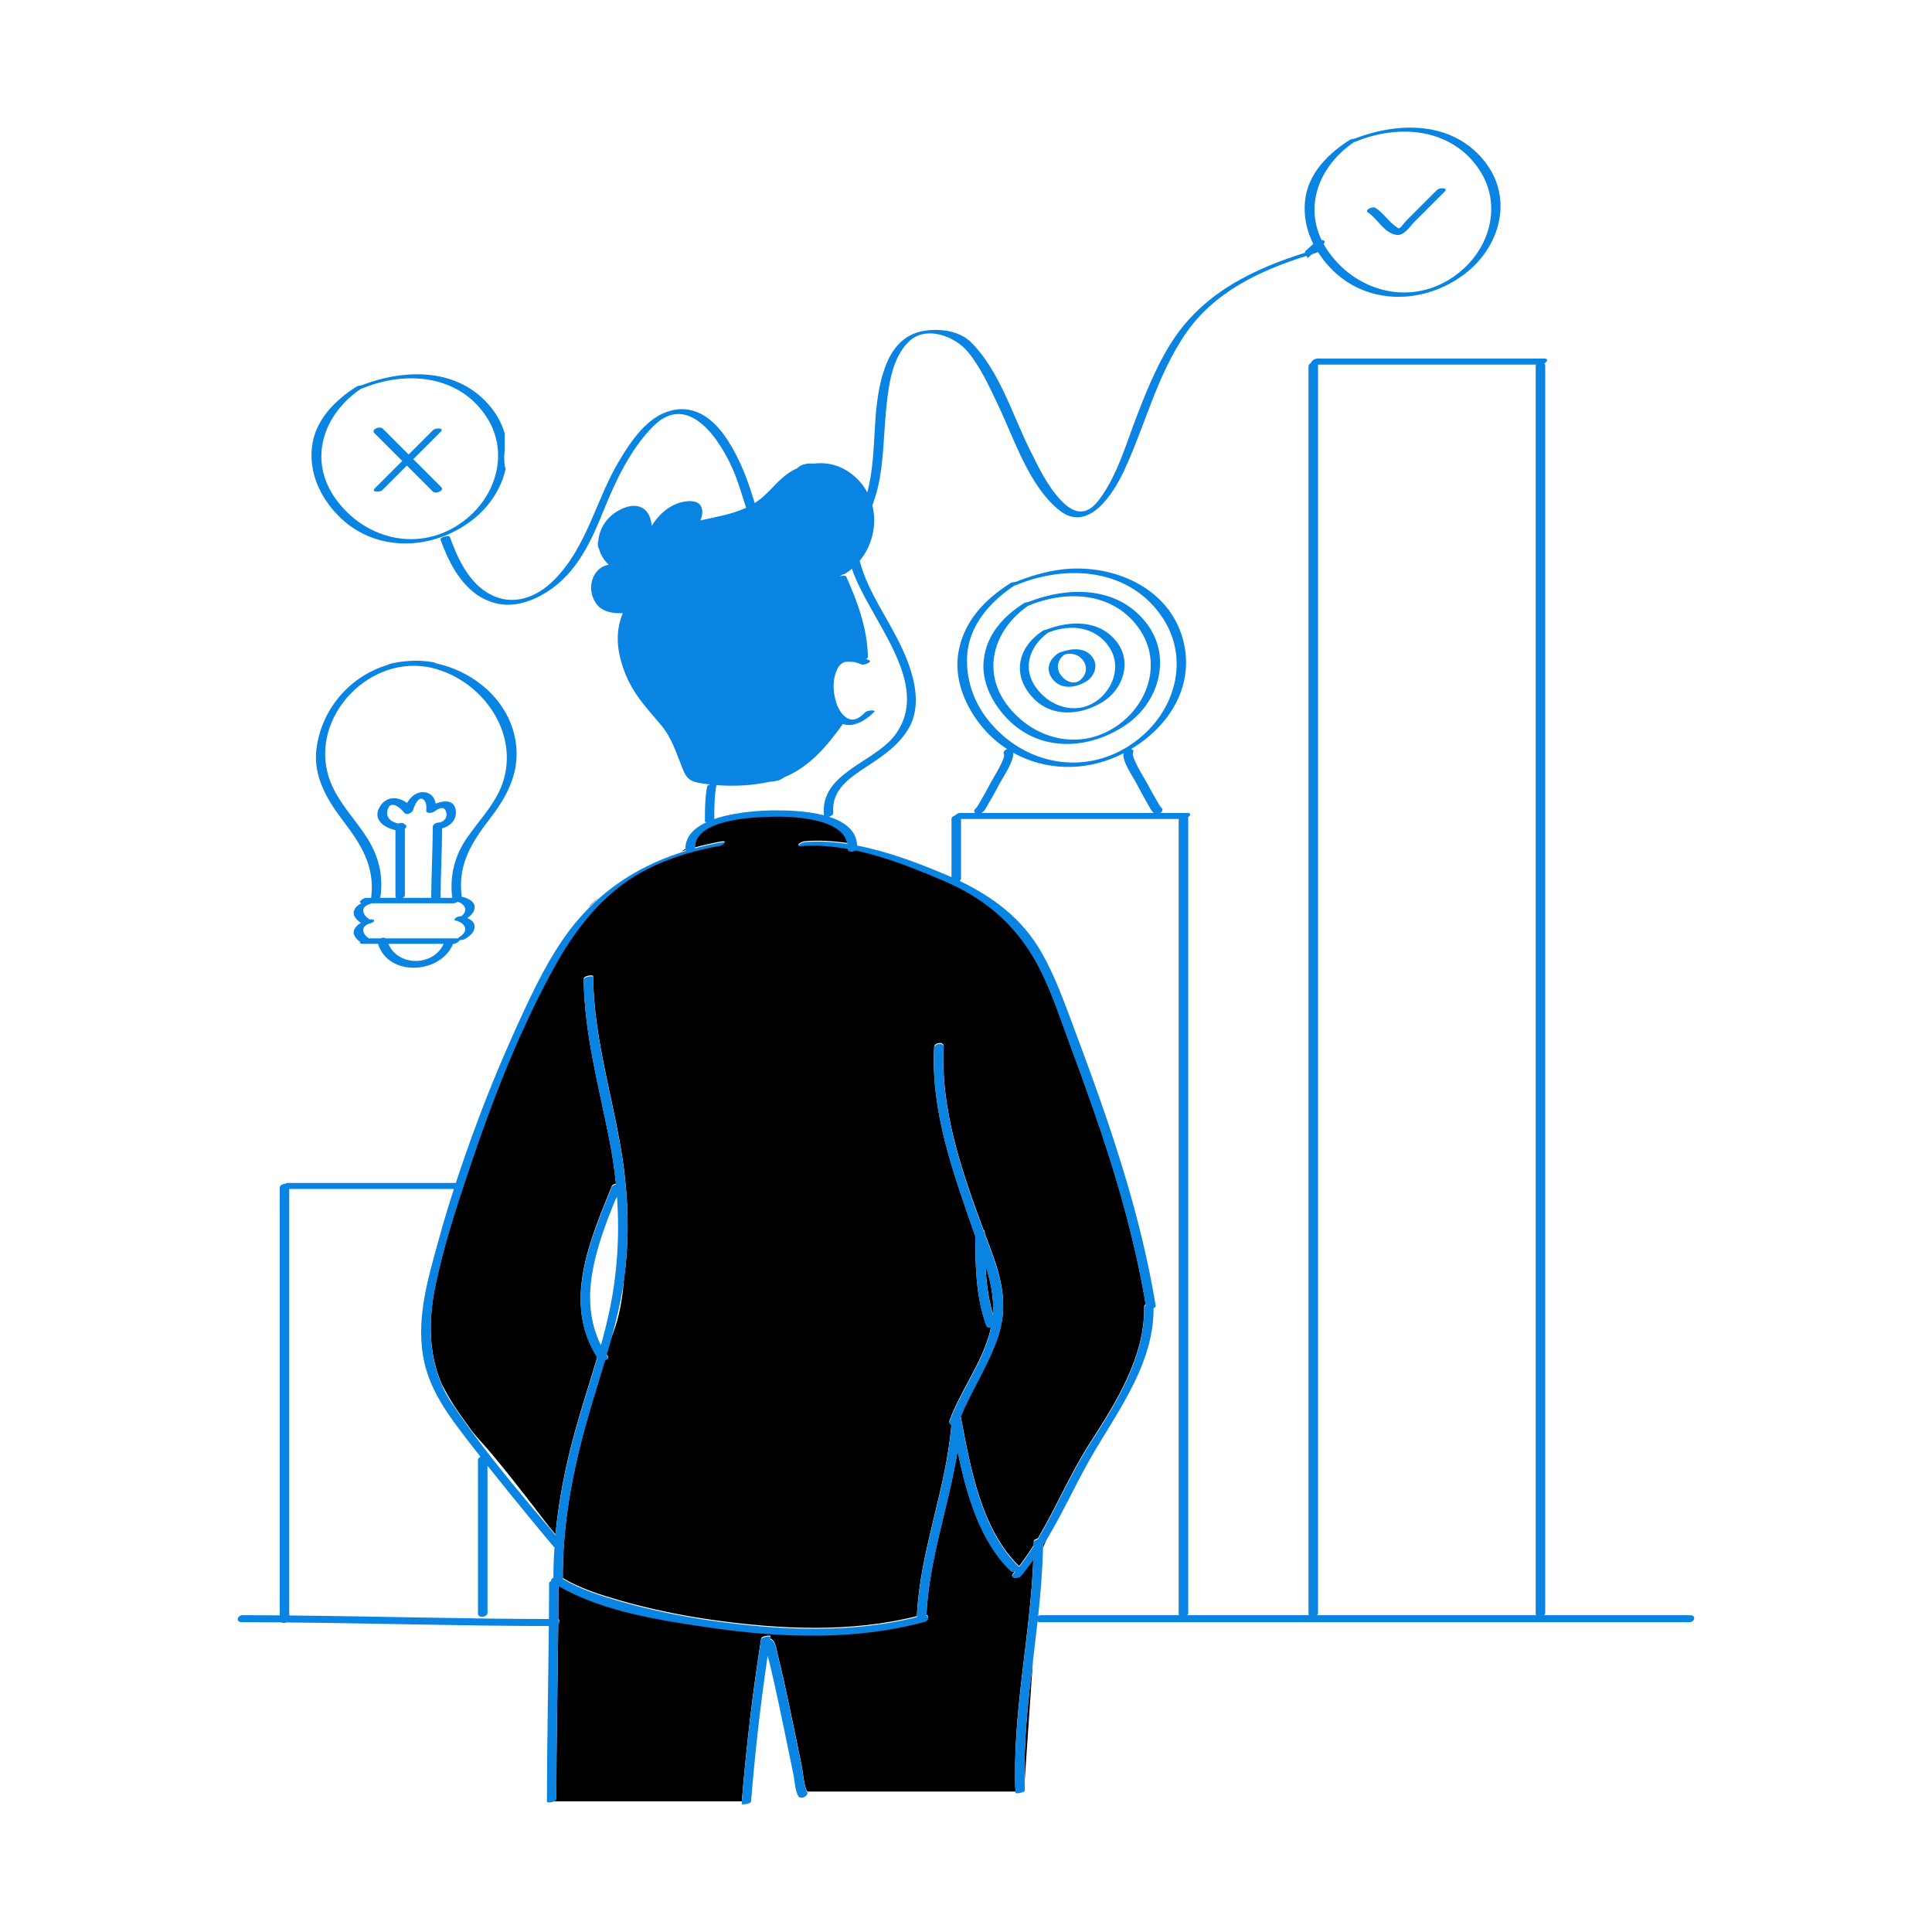 <?xml version="1.0" standalone="no"?>
<svg version="1.1" id="Layer_1" xmlns="http://www.w3.org/2000/svg" xmlns:xlink="http://www.w3.org/1999/xlink" x="0px" y="0px" width="595.28px" height="595.28px" viewBox="0 0 595.28 595.28" enable-background="new 0 0 595.28 595.28" xml:space="preserve">
<path id="color_x5F_2" fill="#000000" d="M190.085,368.172c0.013,0.171,0.021,0.342,0.032,0.513
	c-0.164,0.269-0.416,0.689-0.736,1.236C189.616,369.336,189.851,368.752,190.085,368.172z M339.272,348.701
	c-2.995-8.904-6.174-17.743-9.446-26.549c-2.935-7.9-5.549-16.063-9.352-23.603c-6.551-12.992-16.157-21.581-29.466-27.313
	c-3.187-1.373-6.503-2.761-9.902-4.07c-4.724-1.635-9.064-3.072-12.194-4.091c-1.769-0.49-3.545-0.933-5.327-1.311
	c-0.845,0.553-2.426,0.558-2.405-0.468c-4.847-0.868-9.71-1.243-14.49-0.864c-1.919,0.152,0.428-1.189,1.231-1.253
	c4.349-0.345,8.758-0.092,13.156,0.566c-1.419-8.111-17.474-8.538-23.34-8.383c-5.841,0.155-23.656,0.797-23.637,9.642
	c0,0.036-0.011,0.069-0.016,0.104c2.659-0.72,5.374-1.344,8.153-1.851c2.033-0.371,0.63,0.886-0.531,1.098
	c-6.496,1.185-12.943,2.953-18.973,5.61c-1.998,0.983-4.301,2.154-6.662,3.428c-2.509,1.501-4.91,3.198-7.166,5.127
	c-2.7,2.309-5.179,4.825-7.467,7.502c-0.419,0.49-0.817,0.999-1.223,1.5c-3.306,4.074-6.213,8.476-8.788,13.081
	c-11.166,19.975-19.627,41.804-26.887,63.456c-4.001,11.933-8.01,24.173-10.495,36.526c-2.004,9.963-2.011,20.554,2.079,29.887
	c1.157,2.23,2.436,4.489,3.825,6.708c1.826,2.692,3.716,5.349,5.653,7.979c0.889,1.102,1.798,2.168,2.728,3.175
	c5.03,5.45,14.539,17.75,20.907,26.132c0.638,0.754,1.274,1.506,1.911,2.258c1.011-10.748,3.16-21.362,6.046-31.817
	c2.103-7.618,4.604-15.184,6.84-22.803c-10.793-16.807-2.226-35.997,4.499-52.729c0.129-0.322,0.672-0.563,1.251-0.695
	c-0.433-4.362-1.075-8.716-1.918-13.052c-3.237-16.646-7.85-33.026-8.011-50.102c-0.004-0.383,0.589-0.681,1.24-0.846
	c0.786-0.201,1.655-0.208,1.658,0.07c0.167,17.701,5.244,34.525,8.332,51.815c0.636,3.564,1.146,7.15,1.527,10.748
	c1.094,10.318,1.084,20.733-0.383,31.02c-0.426,5.654-1.383,11.333-3.23,16.164c-0.256,0.669-0.52,1.4-0.788,2.175
	c-0.425,1.539-0.86,3.075-1.31,4.607c0.03,0.047,0.059,0.093,0.089,0.14c0.143,0.222,0.276,0.444,0.426,0.665
	c0.137,0.201-0.357,0.544-0.979,0.783c-0.882,2.971-1.789,5.936-2.691,8.9c-1.147,3.767-2.283,7.535-3.328,11.319
	c-2.295,8.316-4.177,16.702-5.415,25.178c-0.587,4.02-1.026,8.061-1.293,12.124c-0.215,3.265-0.318,6.545-0.296,9.841
	c5.384,3.19,11.592,5.162,17.558,6.868c9.5,2.717,19.213,4.718,28.999,6.081c20.553,2.863,42.236,3.902,62.535-1.22
	c0-0.007-0.002-0.012-0.001-0.019c0.913-20.162,9.048-39.074,10.648-59.142c-0.498-0.159-0.816-0.543-0.577-1.179
	c3.417-9.076,9.511-17.083,12.213-26.432c0.23-0.798,0.418-1.583,0.58-2.358c-0.647,0.1-1.313-0.065-1.517-0.635
	c-3.161-8.835-3.338-18.13-3.35-27.406c-0.168-0.472-0.336-0.943-0.502-1.421c-6.357-18.261-13.253-37.151-12.169-56.794
	c0.075-1.368,3.027-1.755,2.941-0.198c-1.068,19.365,5.55,38.48,12.262,56.578c0.24,0.153,0.401,0.392,0.401,0.739
	c0,0.114,0,0.228,0,0.342c0.652,1.753,1.303,3.501,1.947,5.234c3.303,8.892,5.254,17.053,2.189,26.295
	c-2.902,8.753-8.147,16.411-11.614,24.91c0.057,0.081,0.104,0.17,0.125,0.279c2.966,15.485,6.161,34.253,17.882,45.767
	c0.012,0.012,0.016,0.023,0.027,0.035c1.622-2.083,3.104-4.255,4.502-6.481c0.005-0.404,0.022-0.807,0.025-1.211
	c0.002-0.375,0.582-0.665,1.221-0.828c5.664-9.501,9.943-19.883,15.931-29.19c8.032-12.485,17.173-26.845,16.842-42.21
	c-0.006-0.282,0.204-0.529,0.51-0.717C349.99,383.813,345.121,366.092,339.272,348.701z M211.214,261.524l-1.183,0.789
	c0.467-0.151,0.932-0.305,1.404-0.449C211.333,261.775,211.255,261.663,211.214,261.524z M305.929,404.86
	c0.376-5.303-0.715-10.202-2.312-15.183C303.868,394.813,304.477,399.898,305.929,404.86z M181.238,279.689
	c1.029-1.049,2.082-2.058,3.163-3.021C183.052,277.725,181.964,278.744,181.238,279.689z M312.125,484.846
	c0.239-0.279,0.461-0.569,0.695-0.851c-0.57,0.135-1.178,0.101-1.516-0.231c-9.539-9.37-13.516-23.47-16.267-36.77
	c-2.717,16.936-8.783,33.276-9.596,50.525c0.835,0.362,0.806,1.572-0.542,1.939c-21.249,5.787-44.318,4.952-65.934,1.812
	c-15.288-2.221-33.165-4.892-46.888-12.837c-0.007,3.464-0.029,6.927-0.06,10.391c0.506,0.357,0.443,1.036-0.013,1.486
	c-0.172,17.926-0.572,35.849-0.587,53.777c0,0.43-0.704,0.752-1.418,0.906l0,0.007h58.565c1.377-16.78,3.322-33.504,5.955-50.135
	c0.137-0.865,2.943-1.066,2.897-0.776c-0.039,0.245-0.074,0.491-0.113,0.736c1.747,0.56,2.039,3.883,2.401,5.322
	c1.296,5.146,2.409,10.339,3.509,15.529c1.268,5.979,2.494,11.966,3.721,17.953c0.425,2.077,0.816,6.391,1.578,8.016
	c0.119,0.089,0.202,0.208,0.242,0.355h64.124c-1.023-24.046,4.577-47.642,5.506-71.587c-1.229,1.724-2.52,3.406-3.907,5.026
	C313.784,486.251,310.98,486.182,312.125,484.846z M315.717,548.833l2.571-37.534C316.791,523.771,315.405,536.245,315.717,548.833z
	 M315.5,552l0.021-0.297c-0.15,0.114-0.355,0.214-0.585,0.297H315.5z M321.358,476.94l1.255-3.013
	c-0.404,0.675-0.817,1.345-1.235,2.011C321.373,476.271,321.366,476.606,321.358,476.94z"></path>
<path id="color_x5F_1" d="M520.763,497.666H475.79c0.194-0.187,0.32-0.418,0.32-0.689V112.633c0-0.283-0.1-0.498-0.26-0.656
	c0.864-0.539,1.399-1.489-0.007-1.489h-70c-0.817,0-1.893,0.829-1.931,1.378c-0.423,0.204-0.74,0.54-0.74,0.977v384.344
	c0,0.189,0.045,0.349,0.123,0.48H365.79c0.194-0.187,0.32-0.418,0.32-0.689V252.152c0-0.118-0.022-0.221-0.054-0.316
	c0.732-0.549,1.076-1.349-0.213-1.349h-8.353c0.274-0.15,0.499-0.352,0.599-0.598c0.005-0.013,0.011-0.026,0.016-0.039
	c0.174-0.431,0.051-0.722-0.217-0.896c0.074-0.001-0.181-0.188-0.353-0.442c-0.387-0.571-0.733-1.173-1.084-1.767
	c-1.083-1.829-2.098-3.7-3.098-5.576c-0.684-1.283-4.962-7.992-4.248-9.318c0.332-0.615-0.063-0.938-0.653-1.017
	c11.943-7.098,19.986-19.864,15.938-34.161c-4.253-15.02-19.832-22.161-34.412-21.458c-5.857,0.282-11.58,1.909-17.014,4.058
	c-0.603,0.055-1.299,0.202-1.53,0.346c-7.91,4.941-14.434,11.758-16.105,21.219c-1.415,8.012,1.731,16.041,6.601,22.282
	c2.426,3.109,5.271,5.671,8.39,7.688c-0.74,0.26-1.356,0.857-0.992,1.533c0.637,1.183-3.356,7.454-4.002,8.691
	c-0.925,1.771-1.889,3.521-2.879,5.256c-0.408,0.716-0.828,1.424-1.258,2.125c-0.256,0.417-0.612,0.691-0.528,0.705
	c-0.382,0.251-0.607,0.603-0.449,0.993c0.005,0.014,0.01,0.026,0.016,0.04c0.059,0.144,0.147,0.248,0.248,0.336h-4.631
	c-0.541,0-1.196,0.364-1.59,0.77c-0.584,0.167-1.082,0.557-1.082,1.104v17.908c-0.713-0.318-1.432-0.632-2.157-0.938
	c-8.387-3.536-17.59-7.015-26.919-8.799c-0.164-4.675-3.922-7.355-8.682-8.88c0.719-0.185,1.402-0.666,1.343-1.293
	c-0.664-6.971,5.081-10.729,10.243-14.129c5.084-3.35,10.229-6.758,13.211-12.241c4.029-7.407,1.136-16.741-2.082-23.832
	c-4.205-9.265-10.63-17.408-13.25-27.36c3.987-4.828,5.379-11.3,3.906-17.101c1.03-2.71,1.792-5.495,2.269-8.212
	c1.315-7.499,1.297-15.202,2.122-22.76c0.728-6.665,1.838-14.643,6.911-19.522c5.229-5.03,14.169-1.622,18.168,3.248
	c3.991,4.859,6.667,10.908,9.356,16.539c5.004,10.479,9.355,24.503,18.629,32.125c9.089,7.47,16.95-5.264,20.169-12.218
	c6.435-13.898,10.021-28.954,18.689-41.795c8.787-13.016,22.921-19.69,37.459-24.264c0.101,0.231,0.2,0.464,0.313,0.69
	c0.481-0.396,0.943-0.813,1.415-1.219c0.33-0.1,0.659-0.205,0.989-0.303c0.358-0.106,0.609-0.237,0.796-0.372
	c1.103,1.737,2.386,3.384,3.835,4.911c11.177,11.771,28.928,11.323,41.358,1.898c10.986-8.33,15.259-23.448,6.038-34.892
	c-9.92-12.312-26.347-12.056-39.941-6.827c-0.567,0.063-1.178,0.199-1.392,0.333c-6.699,4.209-12.923,10.382-13.846,18.649
	c-0.536,4.797,0.462,9.34,2.522,13.439c-0.846,0.809-1.719,1.587-2.603,2.353c0.039,0.12,0.088,0.236,0.13,0.354
	c-15.608,4.903-30.299,11.915-39.939,25.725c-5.044,7.227-8.407,15.56-11.617,23.715c-3.531,8.971-6.146,18.961-12.03,26.763
	c-3.759,4.984-7.586,4.397-11.617,0.172c-4.298-4.506-7.126-10.539-9.852-16.063c-5.275-10.689-9.312-24.202-17.971-32.758
	c-3.738-3.693-10.354-4.357-15.27-3.306c-5.436,1.162-8.833,5.171-10.816,10.157c-4.977,12.512-2.396,26.603-5.829,39.449
	c-1.438-2.687-3.595-5.075-6.561-6.848c-3.087-1.846-6.554-2.441-9.934-2.021c-1.884-0.129-3.565,0.146-4.734,1.103
	c-0.139,0.113-0.274,0.24-0.413,0.358c-0.558,0.252-1.109,0.525-1.644,0.834c-3.316,1.908-5.811,5.198-8.611,7.742
	c-0.891,0.81-1.827,1.502-2.793,2.117c-0.337-1.053-0.664-2.104-0.994-3.136c-1.814-5.688-3.95-10.88-7.158-15.955
	c-4.024-6.364-9.901-11.406-17.712-9.373c-7.206,1.876-12.06,9.135-15.68,15.095c-7.395,12.174-10.063,26.987-20.439,37.237
	c-5.331,5.266-12.513,7.945-19.475,4.292c-6.565-3.445-10.084-11.073-12.459-17.695c-0.273-0.763-3.136,0.112-2.897,0.776
	c2.981,8.314,7.791,17.288,17.008,19.642c6.258,1.598,12.892-1.191,17.821-4.892c7.733-5.806,11.79-14.679,15.306-23.377
	c3.751-9.281,8.241-19.027,15.369-26.221c11.127-11.23,21.236,4.925,25.13,14.539c1.356,3.349,2.358,6.977,3.528,10.523
	c-4.245,1.976-8.963,2.753-13.636,3.799c-0.146,0.032-0.298,0.082-0.448,0.143c0.6-1.503,0.918-3.139,0.119-4.499
	c-0.922-1.566-3.051-1.61-4.641-1.4c-4.402,0.582-8.201,3.739-10.478,7.563c-0.194-2.347-0.96-4.612-3.163-5.69
	c-2.674-1.31-6.202,0.199-8.397,1.783c-2.606,1.881-4.527,4.915-4.852,8.13c-0.008,0.085-0.008,0.167-0.014,0.251
	c-0.218,0.749-0.253,1.452-0.044,2.08c0.082,0.244,0.195,0.494,0.321,0.746c0.492,1.78,1.547,3.351,2.897,4.672
	c-2.517,0.313-4.691,2.477-5.262,5.467c-0.449,2.354,0.118,4.836,1.594,6.718c1.885,2.404,5.153,2.848,8.024,2.7
	c-0.012,0.021-0.029,0.041-0.038,0.063c-2.516,6.241-1.674,12.164,0.699,18.333c2.477,6.438,6.627,10.807,11.011,15.965
	c3.542,4.168,4.837,8.945,6.872,13.904c1.085,2.644,2.204,3.552,5.056,4.064c1.071,0.192,2.171,0.343,3.283,0.472
	c-0.476,0.152-0.866,0.373-0.912,0.624c-0.659,3.566-0.686,7.185-0.687,10.801c0,0.123,0.195,0.187,0.482,0.198
	c-3.78,1.768-6.503,4.374-6.495,8.214c0,0.092,0.013,0.174,0.036,0.25c0.041,0.139,0.119,0.251,0.221,0.34
	c-0.472,0.144-0.937,0.298-1.404,0.449c-9.546,3.081-18.192,7.727-25.629,14.354c-1.081,0.964-2.134,1.973-3.163,3.021
	c-2,2.037-3.911,4.218-5.704,6.591c-6.188,8.193-10.725,17.572-15.002,26.859c-4.912,10.666-9.46,21.467-13.56,32.471
	c-2.292,6.152-4.479,12.353-6.523,18.598H88.768c-0.306,0-0.649,0.116-0.96,0.291c-0.783,0.028-1.626,0.478-1.626,1.191v131.756
	c-3.806-0.031-7.612-0.052-11.418-0.055c-1.672-0.001-2.21,2.162-0.246,2.163c4.049,0.003,8.098,0.024,12.146,0.059
	c0.423,0.229,1.048,0.216,1.563,0.018c26.963,0.251,53.918,1.058,80.883,1.112c-0.169,18.04-0.575,36.079-0.59,54.121
	c0,0.269,0.745,0.288,1.479,0.129c0.714-0.153,1.417-0.476,1.418-0.905c0.015-17.928,0.415-35.852,0.587-53.777
	c0.456-0.45,0.519-1.129,0.013-1.486c0.031-3.463,0.052-6.927,0.06-10.391c13.723,7.945,31.6,10.616,46.888,12.837
	c21.615,3.141,44.685,3.976,65.934-1.812c1.348-0.367,1.377-1.577,0.542-1.939c0.813-17.249,6.878-33.589,9.596-50.525
	c2.751,13.3,6.728,27.399,16.267,36.77c0.338,0.332,0.946,0.366,1.516,0.231c-0.234,0.282-0.457,0.572-0.695,0.852
	c-1.144,1.336,1.659,1.404,2.354,0.593c1.387-1.62,2.678-3.303,3.907-5.026c-0.93,23.945-6.529,47.541-5.506,71.587
	c0.001,0.02,0,0.038,0.001,0.057c0.014,0.33,1.204,0.254,2.055-0.057c0.229-0.083,0.435-0.183,0.585-0.297
	c0.165-0.126,0.265-0.269,0.258-0.423c-0.035-0.816-0.041-1.631-0.062-2.446c-0.312-12.589,1.074-25.063,2.571-37.534
	c0.478-3.977,0.959-7.954,1.402-11.934c0.2,0.116,0.471,0.188,0.827,0.188h200C522.188,499.829,522.728,497.666,520.763,497.666z
	 M417.24,43.772c0.169-0.03,0.317-0.066,0.418-0.108c13.455-5.583,29.831-4.188,38.289,8.865c6.454,9.959,3.573,22.295-4.779,30.072
	c-12.628,11.76-30.882,9.191-41.111-4.04c-0.87-1.125-1.616-2.271-2.252-3.427c0.01-0.009,0.02-0.018,0.029-0.026
	c0.708-0.699,0.14-1.097-0.645-1.17C401.868,62.842,406.763,50.858,417.24,43.772z M304.201,221.54
	c-4.295-5.504-6.586-12.41-6.218-19.38c0.497-9.413,7.084-16.779,14.591-21.747c0.207-0.033,0.388-0.075,0.507-0.124
	c15.803-6.592,35.231-5.129,45.253,10.244c7.798,11.962,4.182,26.772-6.06,35.915C337.367,239.757,316.214,236.937,304.201,221.54z
	 M304.393,247.918c1.304-2.166,2.502-4.396,3.682-6.632c0.92-1.744,4.338-6.65,4.132-9.338c9.736,5.431,21.766,5.828,32.355,0.934
	c0.548-0.253,1.088-0.521,1.624-0.798c-0.503,2.436,2.944,7.323,3.843,9.063c1.193,2.309,2.447,4.589,3.758,6.834
	c0.45,0.771,0.934,1.945,1.725,2.506h-53.115C303.333,250.023,303.892,248.749,304.393,247.918z M220.723,241.908
	c5.424,0.44,11.118,0.123,16.271-0.995c1.603-0.162,2.81-0.374,3.339-0.639c0.349-0.174,0.792-0.443,1.293-0.773
	c7.703-3.15,13.244-9.633,18.074-16.435c3.467,1.243,7.3-1.323,9.607-3.673c0.777-0.791-2.091-0.549-2.671,0.042
	c-2.023,2.06-4.116,3.319-6.523,1.153c-1.916-1.724-2.737-4.519-3.109-6.979c-0.381-2.518-0.131-5.19,0.998-7.491
	c0.588-1.197,1.388-1.859,2.306-2.157c1.021-0.086,2.025-0.064,2.938,0.012c0.741,0.176,1.494,0.446,2.226,0.758
	c0.296,0.126,0.869,0.032,1.401-0.157c0.074,0.02,0.126,0.034,0.126,0.034s-0.003-0.036-0.006-0.079
	c0.804-0.312,1.457-0.823,0.813-1.098c-0.311-0.132-0.629-0.252-0.95-0.365c0-0.001,0-0.002,0-0.003
	c0.336-0.186,0.573-0.425,0.566-0.703c-0.219-8.725-3.131-16.784-6.667-24.667c-0.227-0.507-1.293-0.39-2.072-0.066
	c-0.004-0.005-0.017-0.019-0.017-0.019s0.361-0.211,0.927-0.589c0.364-0.075,0.682-0.169,0.816-0.255
	c0.736-0.473,1.426-0.987,2.074-1.537c5.243,15.644,25.24,35.573,13.165,51.4c-6.422,8.418-23.022,11.581-21.791,24.509
	c0.002,0.025,0.013,0.045,0.018,0.068c-5.636-1.472-12.205-1.561-15.834-1.514c-3.826,0.048-11.71,0.494-17.953,2.669
	C220.089,248.866,220.096,245.356,220.723,241.908z M170.512,486.094c-0.487,0.277-0.816,0.68-0.695,1.06
	c-0.366,0.168-0.63,0.39-0.63,0.651c-0.003,3.683-0.026,7.365-0.057,11.047c-26.673-0.058-53.338-0.846-80.009-1.102V366.335h50.73
	c-1.66,5.149-3.225,10.328-4.657,15.541c-3.227,11.737-6.858,23.559-4.856,35.836c1.687,10.344,7.856,18.401,14.047,26.454
	c1.209,1.573,2.432,3.135,3.656,4.695c-0.44,0.202-0.773,0.544-0.773,0.991v47.333c0,1.546,2.938,1.123,2.938-0.209V451.61
	c4.37,5.518,8.813,10.979,13.283,16.415c2.356,2.865,4.726,5.72,7.119,8.554c0.053,0.062,0.137,0.102,0.238,0.128
	C170.63,479.825,170.518,482.954,170.512,486.094z M318.52,475.139c-0.002,0.404-0.02,0.808-0.025,1.211
	c-1.398,2.226-2.88,4.397-4.502,6.481c-0.011-0.012-0.015-0.023-0.027-0.035c-11.722-11.514-14.916-30.282-17.882-45.767
	c-0.021-0.109-0.067-0.198-0.125-0.279c3.467-8.499,8.711-16.157,11.614-24.91c3.065-9.242,1.114-17.403-2.189-26.295
	c-0.644-1.733-1.295-3.48-1.947-5.234c0-0.114,0-0.229,0-0.342c0-0.348-0.161-0.587-0.401-0.739
	c-6.712-18.098-13.331-37.213-12.262-56.578c0.086-1.557-2.866-1.17-2.941,0.198c-1.084,19.643,5.812,38.533,12.169,56.794
	c0.167,0.479,0.334,0.949,0.502,1.422c0.012,9.275,0.189,18.57,3.35,27.406c0.204,0.569,0.87,0.734,1.517,0.635
	c-0.161,0.775-0.349,1.561-0.58,2.358c-2.702,9.349-8.796,17.356-12.213,26.432c-0.239,0.636,0.08,1.021,0.577,1.179
	c-1.6,20.068-9.735,38.979-10.648,59.142c0,0.007,0.002,0.012,0.001,0.019c-20.299,5.122-41.982,4.083-62.535,1.22
	c-9.786-1.363-19.499-3.364-28.999-6.081c-5.966-1.706-12.174-3.678-17.558-6.868c-0.022-3.296,0.081-6.576,0.296-9.841
	c0.267-4.063,0.707-8.104,1.293-12.124c1.237-8.476,3.12-16.861,5.415-25.178c1.044-3.784,2.18-7.553,3.328-11.319
	c0.903-2.964,1.809-5.929,2.691-8.899c0.622-0.238,1.116-0.582,0.979-0.783c-0.15-0.221-0.283-0.443-0.426-0.665
	c-0.03-0.047-0.06-0.093-0.089-0.14c0.449-1.532,0.885-3.068,1.31-4.607c1.154-4.176,2.212-8.373,3.05-12.618
	c0.375-1.901,0.696-3.809,0.968-5.721c1.467-10.286,1.477-20.701,0.383-31.02c-0.382-3.598-0.891-7.184-1.527-10.748
	c-3.088-17.29-8.165-34.114-8.332-51.815c-0.002-0.277-0.872-0.271-1.658-0.069c-0.65,0.165-1.244,0.463-1.24,0.846
	c0.161,17.075,4.773,33.456,8.011,50.102c0.843,4.336,1.486,8.69,1.918,13.053c-0.58,0.132-1.122,0.372-1.251,0.694
	c-6.725,16.732-15.292,35.922-4.499,52.729c-2.236,7.619-4.738,15.185-6.84,22.803c-2.886,10.455-5.035,21.069-6.046,31.817
	c-0.637-0.753-1.272-1.505-1.911-2.259c-8.082-9.548-16.207-19.221-23.635-29.307c-1.937-2.63-3.827-5.287-5.653-7.979
	c-0.271-0.4-0.556-0.793-0.825-1.194c-1.186-1.773-2.17-3.62-3-5.514c-4.09-9.333-4.083-19.924-2.079-29.887
	c2.485-12.354,6.494-24.593,10.495-36.526c7.26-21.652,15.722-43.48,26.887-63.456c2.574-4.604,5.482-9.006,8.788-13.08
	c0.406-0.501,0.804-1.01,1.223-1.5c2.288-2.677,4.767-5.193,7.467-7.502c2.256-1.93,4.657-3.627,7.166-5.128
	c2.146-1.284,4.374-2.419,6.662-3.428c6.03-2.657,12.477-4.425,18.973-5.61c1.161-0.212,2.564-1.469,0.531-1.098
	c-2.779,0.507-5.494,1.131-8.153,1.851c0.005-0.034,0.016-0.067,0.016-0.104c-0.02-8.845,17.796-9.486,23.637-9.642
	c5.866-0.154,21.921,0.271,23.34,8.383c-4.398-0.658-8.807-0.91-13.156-0.565c-0.804,0.063-3.15,1.404-1.231,1.253
	c4.78-0.379,9.643-0.005,14.49,0.863c-0.021,1.025,1.56,1.021,2.405,0.468c1.782,0.378,3.559,0.821,5.327,1.312
	c4.139,1.146,8.224,2.561,12.194,4.091c3.398,1.309,6.715,2.697,9.902,4.069c13.309,5.731,22.916,14.32,29.466,27.313
	c3.802,7.54,6.417,15.702,9.352,23.603c3.271,8.807,6.451,17.646,9.446,26.549c5.849,17.391,10.718,35.111,13.751,53.218
	c-0.306,0.188-0.516,0.435-0.51,0.717c0.331,15.365-8.81,29.725-16.842,42.21c-5.988,9.308-10.267,19.689-15.931,29.19
	C319.102,474.474,318.522,474.764,318.52,475.139z M305.929,405.135c-1.452-4.962-2.061-10.048-2.312-15.183
	C305.214,394.933,306.305,399.832,305.929,405.135z M185.15,414.465c-7.063-14.249-1.515-29.938,4.23-44.27
	c0.235-0.585,0.47-1.168,0.704-1.749c0.013,0.171,0.021,0.342,0.032,0.513c0.809,11.638,0.106,23.315-2.324,34.858
	C187.041,407.39,186.132,410.935,185.15,414.465z M320.763,497.666c-0.349,0-0.646,0.098-0.883,0.247
	c0.742-6.88,1.316-13.773,1.479-20.698c0.008-0.334,0.015-0.669,0.021-1.003c0.418-0.666,0.831-1.335,1.235-2.011
	c5.376-8.982,9.615-18.71,14.992-27.669c7.957-13.257,17.967-27.356,17.818-43.473c0.413-0.188,0.708-0.436,0.665-0.699
	c-3.226-19.688-8.707-38.841-15.118-57.707c-3.229-9.501-6.715-18.914-10.225-28.313c-2.917-7.813-5.69-15.638-9.847-22.897
	c-5.961-10.412-14.82-17.021-25.22-22.013c0.258-0.2,0.43-0.466,0.43-0.786v-18.303h67.064c0,0.007-0.003,0.014-0.003,0.021v244.824
	c0,0.189,0.045,0.349,0.123,0.48H320.763z M473.294,497.666H405.79c0.194-0.187,0.32-0.418,0.32-0.689V112.633
	c0-0.107-0.017-0.203-0.043-0.292h67.266c-0.099,0.148-0.161,0.314-0.161,0.501v384.344
	C473.171,497.375,473.217,497.534,473.294,497.666z M423.788,64.029c2.658,1.716,4.358,4.743,7.118,6.322
	c0.458,0.262,1.703-1.67,2.555-2.523c1.003-1.003,2.007-2.007,3.01-3.01c2.111-2.111,4.222-4.223,6.333-6.334
	c0.706-0.705,3.553-0.688,2.338,0.527c-3.115,3.115-6.229,6.229-9.344,9.345c-1.298,1.298-3.098,4.205-5.312,4.043
	c-3.792-0.278-6.059-5.036-8.995-6.932C420.288,64.691,422.957,63.493,423.788,64.029z M353.15,191.882
	c-8.859-11.35-23.964-11.25-36.325-6.406c-0.505,0.062-1.005,0.176-1.205,0.302c-6.44,4.063-11.6,9.66-12.509,17.48
	c-0.786,6.761,2.548,13.229,7.073,18.007c10.137,10.7,25.49,9.866,36.905,1.96C357.283,216.165,361.153,202.135,353.15,191.882z
	 M310.906,217.974c-8.832-10.833-4.748-23.966,5.881-31.328c0.082-0.023,0.162-0.05,0.239-0.082
	c12.053-4.979,26.559-4.032,34.286,7.621c5.894,8.89,3.345,19.968-4.106,26.983C336.079,231.644,320.177,229.347,310.906,217.974z
	 M322.253,194.034c-0.376,0.067-0.71,0.159-0.864,0.259c-7.722,5.002-9.755,13.481-3.28,20.55c5.863,6.4,14.925,5.619,21.705,1.404
	c6.17-3.836,9.029-12.189,4.373-18.349C338.874,190.872,329.759,191.129,322.253,194.034z M339.795,214.319
	c-6.35,6.547-15.777,4.265-20.641-2.55c-4.345-6.088-1.745-12.885,3.825-16.862c6.833-2.715,14.563-1.913,18.84,4.558
	C345.025,204.315,343.649,210.347,339.795,214.319z M145.262,160.443c5.453-4.135,9.25-9.942,10.565-16.143
	c-0.128-0.124-0.233-0.278-0.27-0.5c-0.016-0.097-0.017-0.189-0.031-0.286l-0.007,0.001v-0.065c-0.232-1.638-0.205-3.198,0-4.721
	v-5.117c-0.791-2.792-2.17-5.517-4.22-8.061c-9.92-12.312-26.347-12.056-39.941-6.827c-0.567,0.063-1.178,0.199-1.392,0.333
	c-6.699,4.209-12.923,10.382-13.846,18.649c-0.885,7.925,2.395,15.165,7.783,20.838
	C115.081,170.315,132.832,169.868,145.262,160.443z M111.24,119.772c0.169-0.03,0.318-0.066,0.419-0.108
	c13.455-5.583,29.831-4.188,38.289,8.865c6.454,9.959,3.573,22.295-4.779,30.072c-12.628,11.76-30.882,9.191-41.111-4.04
	C94.593,142.318,99.286,127.857,111.24,119.772z M327.359,200.775c-0.447,0.086-0.887,0.25-1.249,0.484
	c-3.166,2.052-4.109,5.492-1.433,8.414c2.658,2.901,7.029,2.148,10.017,0.29c2.563-1.594,3.805-4.98,1.862-7.551
	C334.372,199.524,330.487,199.694,327.359,200.775z M333.205,209.21c-2.055,2.118-4.921,0.8-6.41-1.286
	c-1.568-2.197-0.836-4.684,1.128-6.203C332.522,200.104,336.924,205.375,333.205,209.21z M248.755,552.274
	c0.029,0.108,0.041,0.229,0.015,0.37c-0.001,0.009-0.003,0.019-0.005,0.027c-0.183,0.997-2.185,1.789-2.794,0.748
	c-1.028-1.757-1.092-4.639-1.492-6.588c-1.05-5.116-2.092-10.234-3.161-15.348c-1.127-5.392-2.258-10.785-3.511-16.149
	c-0.404-1.73-0.814-3.462-1.276-5.179c-2.214,14.896-3.892,29.861-5.114,44.873c-0.068,0.841-2.927,1.137-2.897,0.776
	c0.015-0.177,0.031-0.354,0.045-0.531c1.377-16.78,3.322-33.504,5.955-50.135c0.137-0.865,2.943-1.066,2.897-0.776
	c-0.039,0.245-0.074,0.49-0.113,0.735c1.747,0.561,2.039,3.884,2.401,5.322c1.296,5.146,2.409,10.339,3.509,15.529
	c1.268,5.979,2.494,11.966,3.721,17.953c0.425,2.077,0.816,6.391,1.578,8.016C248.632,552.008,248.716,552.127,248.755,552.274z
	 M159.105,230.412c-1.082-13.537-12.309-23.405-24.906-26.056c-0.037-0.116-0.185-0.214-0.498-0.271
	c-2.854-0.526-5.685-0.628-8.435-0.363c-1.676,0.12-3.34,0.377-4.973,0.784c-0.325,0.081-0.554,0.196-0.737,0.319
	c-11.469,3.393-20.524,13.383-22.065,26.048c-1.002,8.245,3.22,15.464,8.01,21.752c5.705,7.487,10.085,14.191,8.858,24.014h-1.502
	c-1.017,0-2.758,1.415-1.509,1.644c-0.934,0.487-1.751,1.154-2.185,2.131c-0.725,1.628,0.782,3.12,2.045,3.942
	c-0.875,0.48-1.633,1.13-2.045,2.058c-0.682,1.533,0.613,2.944,1.822,3.791c-0.185,0.331-0.047,0.612,0.754,0.612h4.75
	c3.132,10.259,19.289,9.363,23.107,0h0.144c0.698,0,1.739-0.668,1.92-1.161c0.563,0.046,1.228-0.13,1.66-0.39
	c1.43-0.86,2.942-2.012,2.925-3.839c-0.012-1.253-1.124-2.073-2.265-2.584c1.198-0.812,2.28-1.87,2.265-3.416
	c-0.017-1.767-2.218-2.688-3.61-3.067c-0.132-0.036-0.272-0.047-0.412-0.055c0.022-0.069,0.035-0.141,0.025-0.215
	c-1.243-9.824,3.093-16.573,8.833-24.021C155.999,245.686,159.769,238.72,159.105,230.412z M119.669,290.816h17.037
	C133.52,297.84,122.621,297.834,119.669,290.816z M143.276,279.781c0.328,0.993-0.352,1.901-1.121,2.515
	c-0.538-0.013-1.104,0.155-1.557,0.394c-0.271,0.144-0.983,0.724-0.314,0.906c1.228,0.335,2.561,0.879,2.993,2.186
	c0.407,1.232-0.736,2.342-1.678,2.908c-0.148,0.089-0.405,0.274-0.523,0.462c-0.069-0.006-0.134-0.013-0.217-0.013h-21.927
	c-0.431-0.309-1.175-0.267-1.762,0h-3.503c-0.824-0.56-1.537-1.255-1.736-2.28c-0.246-1.265,0.991-2.04,2.02-2.32
	c0.311-0.085,1.438-0.43,1.299-0.948c-0.106-0.397-0.809-0.336-1.27-0.247c-0.952-0.594-1.825-1.331-2.049-2.484
	c-0.246-1.265,0.991-2.04,2.02-2.32c0.124-0.034,0.377-0.11,0.628-0.222h25.163c0.393,0,0.892-0.213,1.288-0.485
	C142.01,278.184,142.932,278.737,143.276,279.781z M133.746,250.086c1.338-0.968,3.199-1.992,3.761,0.218
	c0.449,1.765-0.911,3.112-2.563,3.173c-0.606,0.022-1.077,0.325-1.323,0.689c-0.167,0.146-0.27,0.313-0.271,0.492
	c-0.035,7.33-0.441,14.65-0.492,21.98h-8.809c0.406-0.193,0.705-0.481,0.705-0.82v-20.439c0.533-0.492,0.712-1.137-0.06-1.34
	c-0.242-0.568-1.234-0.585-1.982-0.292c-2.072-0.472-3.936-1.679-3.299-4.173c0.837-3.279,3.93-0.747,5.056,0.775
	c0.71,0.96,2.492,0.18,2.794-0.749c0.281-0.862,1.308-3.767,2.672-3.487c1.455,0.299,1.519,2.381,1.401,3.491
	C131.204,250.841,133.171,250.501,133.746,250.086z M139.326,276.639h-3.576c0.037-7.137,0.418-14.267,0.483-21.402
	c2.576-0.688,4.658-2.788,4.17-5.709c-0.531-3.183-3.67-2.907-6.178-1.918c-0.276-1.837-1.374-3.345-3.536-3.514
	c-2.415-0.189-4.139,1.383-5.265,3.309c-2.602-1.94-6.221-2.259-8.3,0.992c-2.552,3.991,1.139,6.637,4.719,7.382v20.358
	c0,0.219,0.085,0.382,0.22,0.502h-5.042c0.12-0.112,0.203-0.234,0.22-0.365c0.835-6.598-0.505-12.328-4.029-17.944
	c-3.617-5.766-8.473-10.479-11.15-16.846c-7.894-18.778,10.513-39.513,29.833-35.946c0.014,0.003,0.033,0.002,0.048,0.004
	c15.152,2.95,27.68,18.47,23.358,34.342c-1.907,7.002-7.286,12.33-11.322,18.131C140.049,263.66,138.516,269.836,139.326,276.639z
	 M115.318,133.401c-1.063-1.063,1.67-2.281,2.645-1.308c2.65,2.65,5.3,5.3,7.95,7.949c2.52-2.52,5.039-5.039,7.559-7.559
	c0.706-0.706,3.553-0.688,2.338,0.527c-2.822,2.821-5.643,5.643-8.464,8.464c2.873,2.873,5.745,5.746,8.618,8.618
	c1.063,1.063-1.67,2.282-2.645,1.308c-2.65-2.649-5.3-5.3-7.95-7.949c-2.52,2.52-5.039,5.039-7.559,7.56
	c-0.706,0.705-3.553,0.688-2.338-0.527c2.822-2.822,5.643-5.644,8.464-8.465C121.063,139.146,118.19,136.274,115.318,133.401z" fill="#0984E3"></path>
</svg>